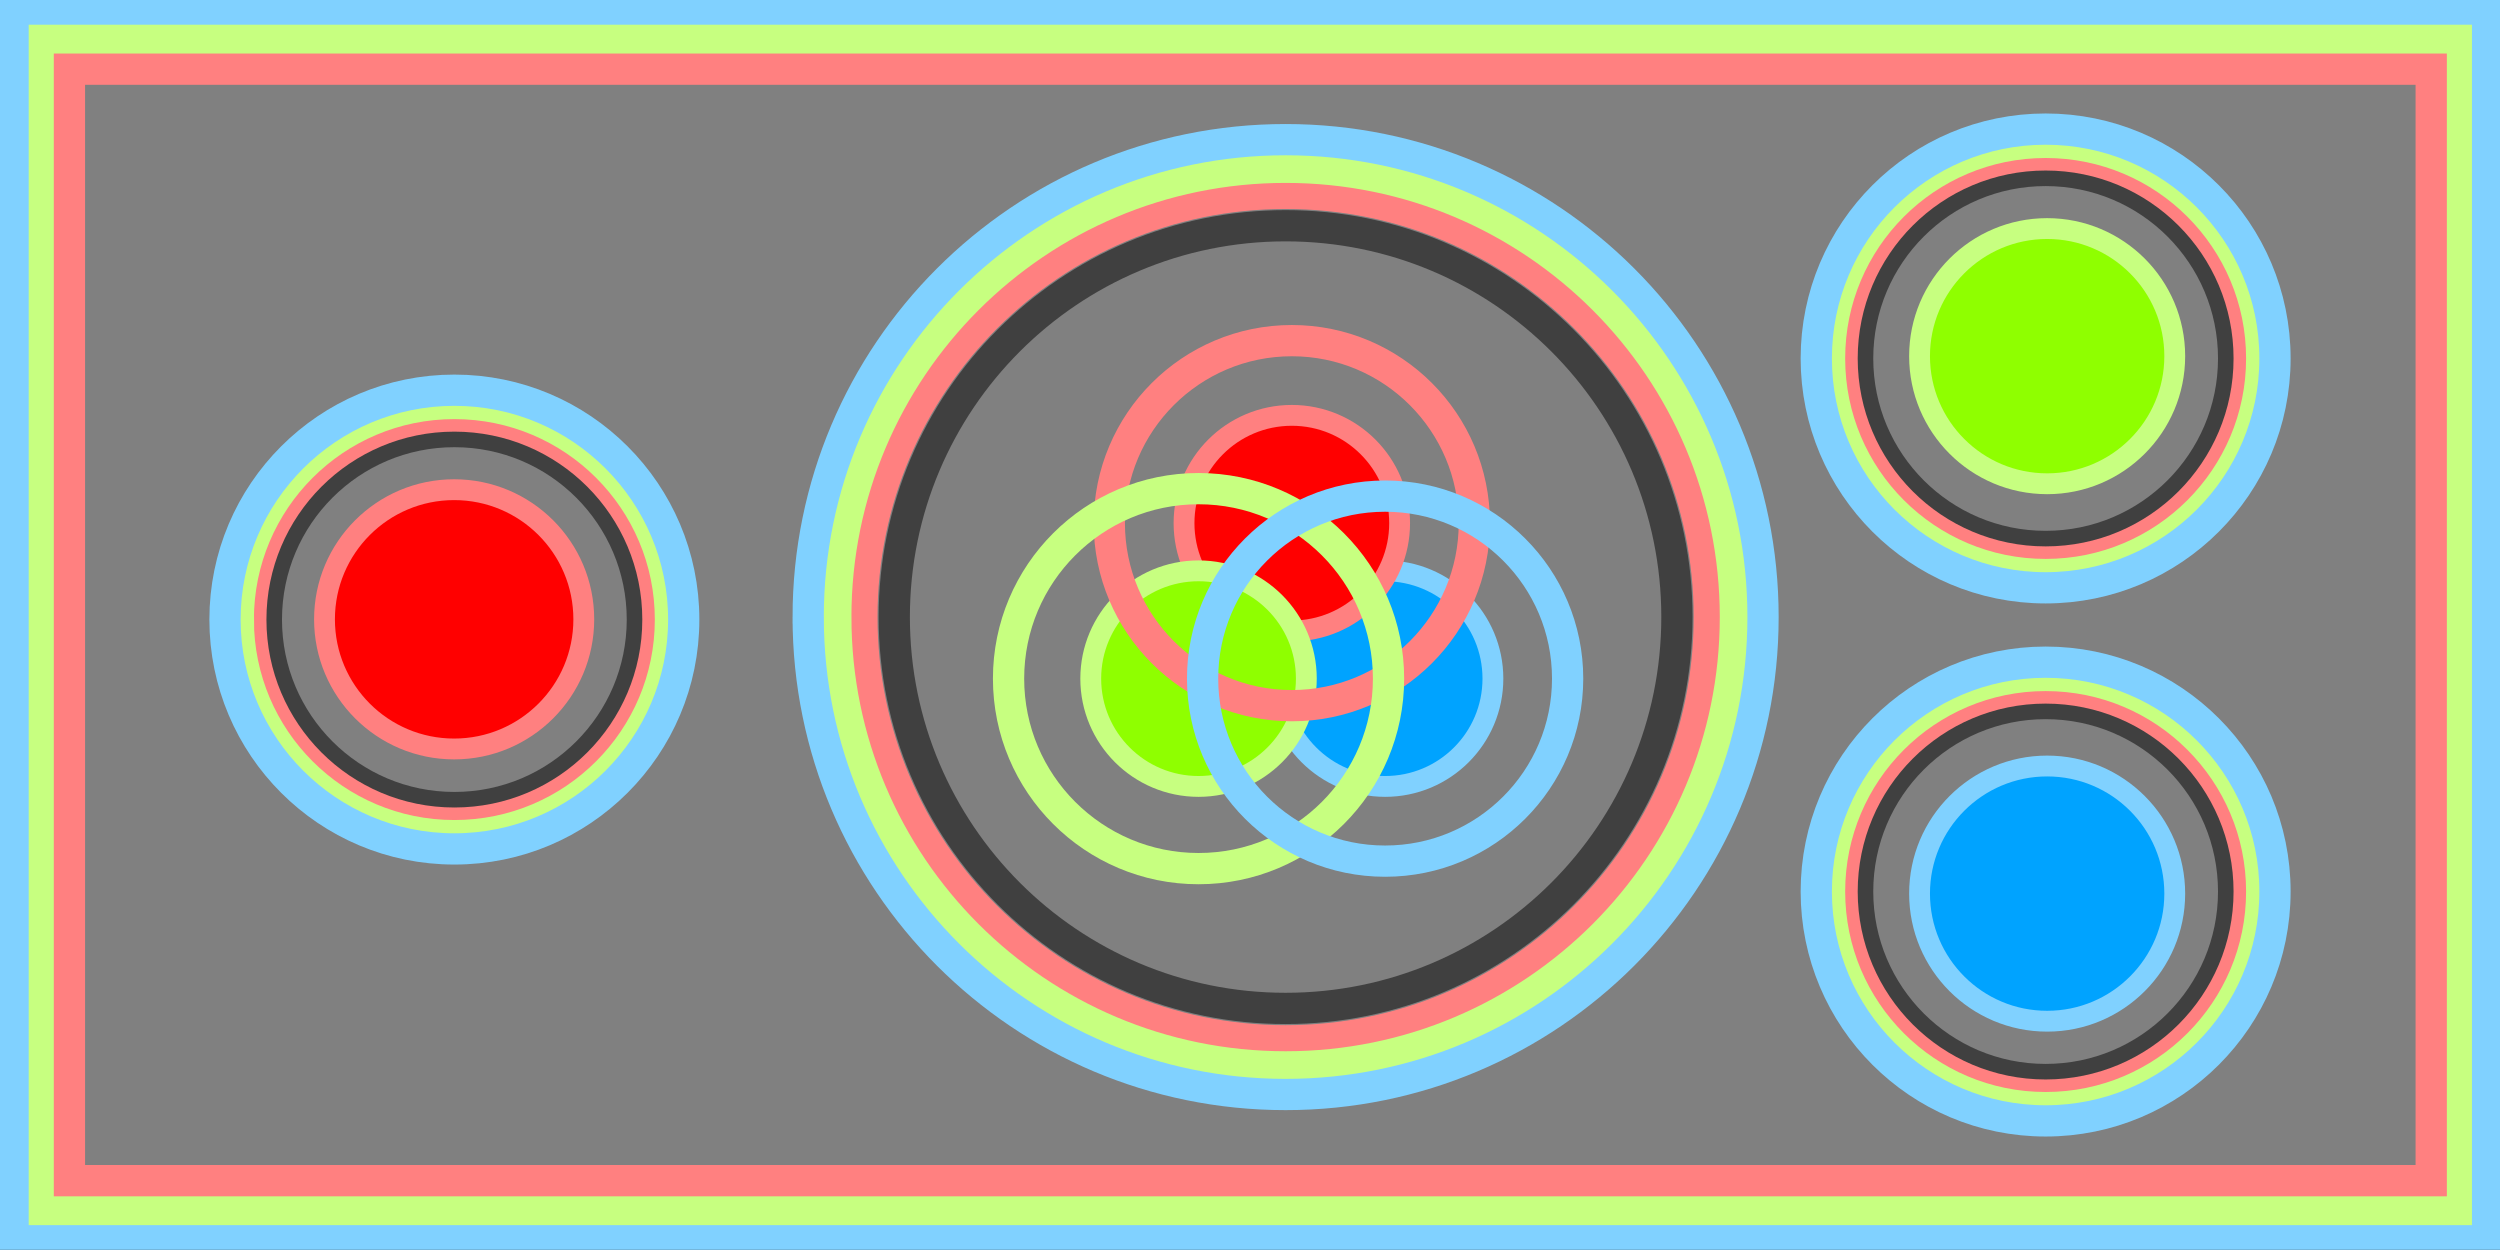 <svg xmlns="http://www.w3.org/2000/svg" width="600" height="300"><rect width="100%" height="100%" fill="#333333" stroke="none"/><g fill="gray" stroke-width="7.5" style="stroke-miterlimit:10"><path stroke="#80d1ff" d="M3.75 295.611V3.75h592.056v291.861z" transform="scale(1.001 1.002)"/><path stroke="#c7ff80" d="M10.629 289.694V9.667h578.299v280.027z" transform="scale(1.001 1.002)"/><path stroke="#ff8080" d="M16.647 282.795V16.566H582.91v266.229z" transform="scale(1.001 1.002)"/></g><path fill="gray" stroke="#404040" stroke-width="7.5" d="M115.772 61.002c0-51.87 42.05-93.92 93.92-93.92 51.87 0 93.92 42.05 93.92 93.92 0 51.87-42.05 93.92-93.92 93.92-51.87 0-93.92-42.05-93.92-93.92z" style="stroke-miterlimit:10" transform="translate(98.852 87.097)"/><path fill="none" stroke="#ff8080" stroke-width="7.5" d="M108 61.002C108 4.839 153.53-40.69 209.692-40.69c56.163 0 101.693 45.53 101.693 101.693s-45.53 101.692-101.693 101.692S108 117.165 108 61.003z" style="stroke-miterlimit:10" transform="translate(98.852 87.097)"/><path fill="none" stroke="#c7ff80" stroke-width="7.5" d="M101.741 61.002c0-59.62 48.331-107.951 107.951-107.951 59.62 0 107.952 48.332 107.952 107.952s-48.332 107.95-107.952 107.95-107.95-48.33-107.95-107.95z" style="stroke-miterlimit:10" transform="translate(98.852 87.097)"/><path fill="none" stroke="#80d1ff" stroke-width="7.5" d="M95.111 61.002c0-63.281 51.3-114.581 114.581-114.581 63.282 0 114.582 51.3 114.582 114.582 0 63.28-51.3 114.58-114.582 114.58-63.28 0-114.58-51.3-114.58-114.58z" style="stroke-miterlimit:10" transform="translate(98.852 87.097)"/><path fill="#00a3ff" stroke="#80d1ff" stroke-width="5" d="M207.704 75.774c0-14.288 11.583-25.87 25.871-25.87 14.29 0 25.871 11.582 25.871 25.87 0 14.289-11.582 25.872-25.87 25.872-14.29 0-25.872-11.583-25.872-25.872z" style="stroke-miterlimit:10" transform="translate(98.852 87.097)"/><path fill="red" stroke="#ff8080" stroke-width="5" d="M185.315 38.46c0-14.288 11.583-25.871 25.872-25.871 14.288 0 25.87 11.583 25.87 25.87 0 14.289-11.582 25.872-25.87 25.872-14.289 0-25.872-11.583-25.872-25.87z" style="stroke-miterlimit:10" transform="translate(98.852 87.097)"/><path fill="#8fff00" stroke="#c7ff80" stroke-width="5" d="M162.927 75.774c0-14.288 11.583-25.87 25.871-25.87 14.288 0 25.871 11.582 25.871 25.87 0 14.289-11.583 25.872-25.87 25.872-14.289 0-25.872-11.583-25.872-25.872z" style="stroke-miterlimit:10" transform="translate(98.852 87.097)"/><path fill="none" stroke="#ff8080" stroke-width="7.5" d="M167.383 38.46c0-24.192 19.611-43.804 43.804-43.804 24.192 0 43.803 19.612 43.803 43.804 0 24.192-19.61 43.804-43.803 43.804-24.193 0-43.804-19.612-43.804-43.804z" style="stroke-miterlimit:10" transform="translate(98.852 87.097)"/><path fill="none" stroke="#c7ff80" stroke-width="7.5" d="M143.201 75.774c0-25.182 20.414-45.597 45.597-45.597 25.182 0 45.597 20.415 45.597 45.597 0 25.183-20.414 45.597-45.597 45.597s-45.597-20.414-45.597-45.597z" style="stroke-miterlimit:10" transform="translate(98.852 87.097)"/><path fill="none" stroke="#80d1ff" stroke-width="7.5" d="M189.771 75.774c0-24.192 19.612-43.803 43.804-43.803 24.192 0 43.804 19.61 43.804 43.803 0 24.193-19.612 43.804-43.804 43.804-24.192 0-43.804-19.611-43.804-43.804z" style="stroke-miterlimit:10" transform="translate(98.852 87.097)"/><path fill="gray" stroke="#404040" stroke-width="7.5" d="M-34.924 61.6c0-24.92 20.201-45.12 45.12-45.12 24.92 0 45.12 20.2 45.12 45.12 0 24.92-20.2 45.12-45.12 45.12-24.919 0-45.12-20.2-45.12-45.12z" style="stroke-miterlimit:10" transform="translate(98.852 87.097)"/><path fill="none" stroke="#ff8080" stroke-width="7.5" d="M-38.658 61.6c0-26.981 21.873-48.853 48.854-48.853 26.981 0 48.854 21.872 48.854 48.854 0 26.98-21.873 48.853-48.854 48.853-26.98 0-48.854-21.872-48.854-48.853z" style="stroke-miterlimit:10" transform="translate(98.852 87.097)"/><path fill="none" stroke="#c7ff80" stroke-width="7.5" d="M-41.665 61.6c0-28.641 23.22-51.86 51.861-51.86 28.642 0 51.86 23.219 51.86 51.86 0 28.643-23.218 51.86-51.86 51.86s-51.86-23.217-51.86-51.86z" style="stroke-miterlimit:10" transform="translate(98.852 87.097)"/><path fill="none" stroke="#80d1ff" stroke-width="7.5" d="M-44.85 61.6c0-30.4 24.645-55.045 55.046-55.045S65.242 31.2 65.242 61.6c0 30.4-24.645 55.045-55.046 55.045-30.4 0-55.046-24.644-55.046-55.044z" style="stroke-miterlimit:10" transform="translate(98.852 87.097)"/><path fill="red" stroke="#ff8080" stroke-width="5" d="M-20.972 61.542c0-17.184 13.93-31.115 31.115-31.115 17.184 0 31.115 13.93 31.115 31.115s-13.93 31.115-31.115 31.115c-17.184 0-31.115-13.93-31.115-31.115z" style="stroke-miterlimit:10" transform="translate(98.852 87.097)"/><path fill="gray" stroke="#404040" stroke-width="7.5" d="M346.98-1.067c0-24.92 20.2-45.12 45.12-45.12 24.92 0 45.12 20.2 45.12 45.12 0 24.92-20.2 45.12-45.12 45.12-24.92 0-45.12-20.2-45.12-45.12z" style="stroke-miterlimit:10" transform="translate(98.852 87.097)"/><path fill="none" stroke="#ff8080" stroke-width="7.5" d="M343.246-1.067c0-26.98 21.872-48.853 48.854-48.853 26.98 0 48.853 21.872 48.853 48.853 0 26.982-21.872 48.854-48.853 48.854-26.982 0-48.854-21.872-48.854-48.854z" style="stroke-miterlimit:10" transform="translate(98.852 87.097)"/><path fill="none" stroke="#c7ff80" stroke-width="7.5" d="M340.24-1.067c0-28.641 23.218-51.86 51.86-51.86 28.641 0 51.86 23.219 51.86 51.86 0 28.642-23.219 51.86-51.86 51.86-28.642 0-51.86-23.218-51.86-51.86z" style="stroke-miterlimit:10" transform="translate(98.852 87.097)"/><path fill="none" stroke="#80d1ff" stroke-width="7.5" d="M337.054-1.067c0-30.4 24.644-55.045 55.045-55.045 30.401 0 55.046 24.644 55.046 55.045 0 30.4-24.645 55.046-55.046 55.046-30.4 0-55.045-24.645-55.045-55.046z" style="stroke-miterlimit:10" transform="translate(98.852 87.097)"/><path fill="#8fff00" stroke="#c7ff80" stroke-width="5" d="M361.84-1.618c0-16.913 13.71-30.624 30.624-30.624 16.912 0 30.623 13.71 30.623 30.623s-13.71 30.624-30.623 30.624S361.84 15.295 361.84-1.62z" style="stroke-miterlimit:10" transform="translate(98.852 87.097)"/><path fill="gray" stroke="#404040" stroke-width="7.5" d="M346.98 126.872c0-24.92 20.2-45.12 45.12-45.12 24.92 0 45.12 20.2 45.12 45.12 0 24.919-20.2 45.12-45.12 45.12-24.92 0-45.12-20.201-45.12-45.12z" style="stroke-miterlimit:10" transform="translate(98.852 87.097)"/><path fill="none" stroke="#ff8080" stroke-width="7.5" d="M343.246 126.872c0-26.981 21.872-48.854 48.854-48.854 26.98 0 48.853 21.873 48.853 48.854 0 26.98-21.872 48.854-48.853 48.854-26.982 0-48.854-21.873-48.854-48.854z" style="stroke-miterlimit:10" transform="translate(98.852 87.097)"/><path fill="none" stroke="#c7ff80" stroke-width="7.5" d="M340.24 126.872c0-28.642 23.218-51.86 51.86-51.86 28.641 0 51.86 23.218 51.86 51.86s-23.219 51.86-51.86 51.86c-28.642 0-51.86-23.218-51.86-51.86z" style="stroke-miterlimit:10" transform="translate(98.852 87.097)"/><path fill="none" stroke="#80d1ff" stroke-width="7.5" d="M337.054 126.872c0-30.401 24.645-55.046 55.046-55.046 30.4 0 55.045 24.645 55.045 55.046 0 30.4-24.644 55.046-55.045 55.046-30.4 0-55.046-24.645-55.046-55.046z" style="stroke-miterlimit:10" transform="translate(98.852 87.097)"/><path fill="#00a3ff" stroke="#80d1ff" stroke-width="5" d="M361.84 127.37c0-16.913 13.71-30.624 30.624-30.624 16.912 0 30.623 13.71 30.623 30.624 0 16.913-13.71 30.623-30.623 30.623s-30.624-13.71-30.624-30.623z" style="stroke-miterlimit:10" transform="translate(98.852 87.097)"/></svg>